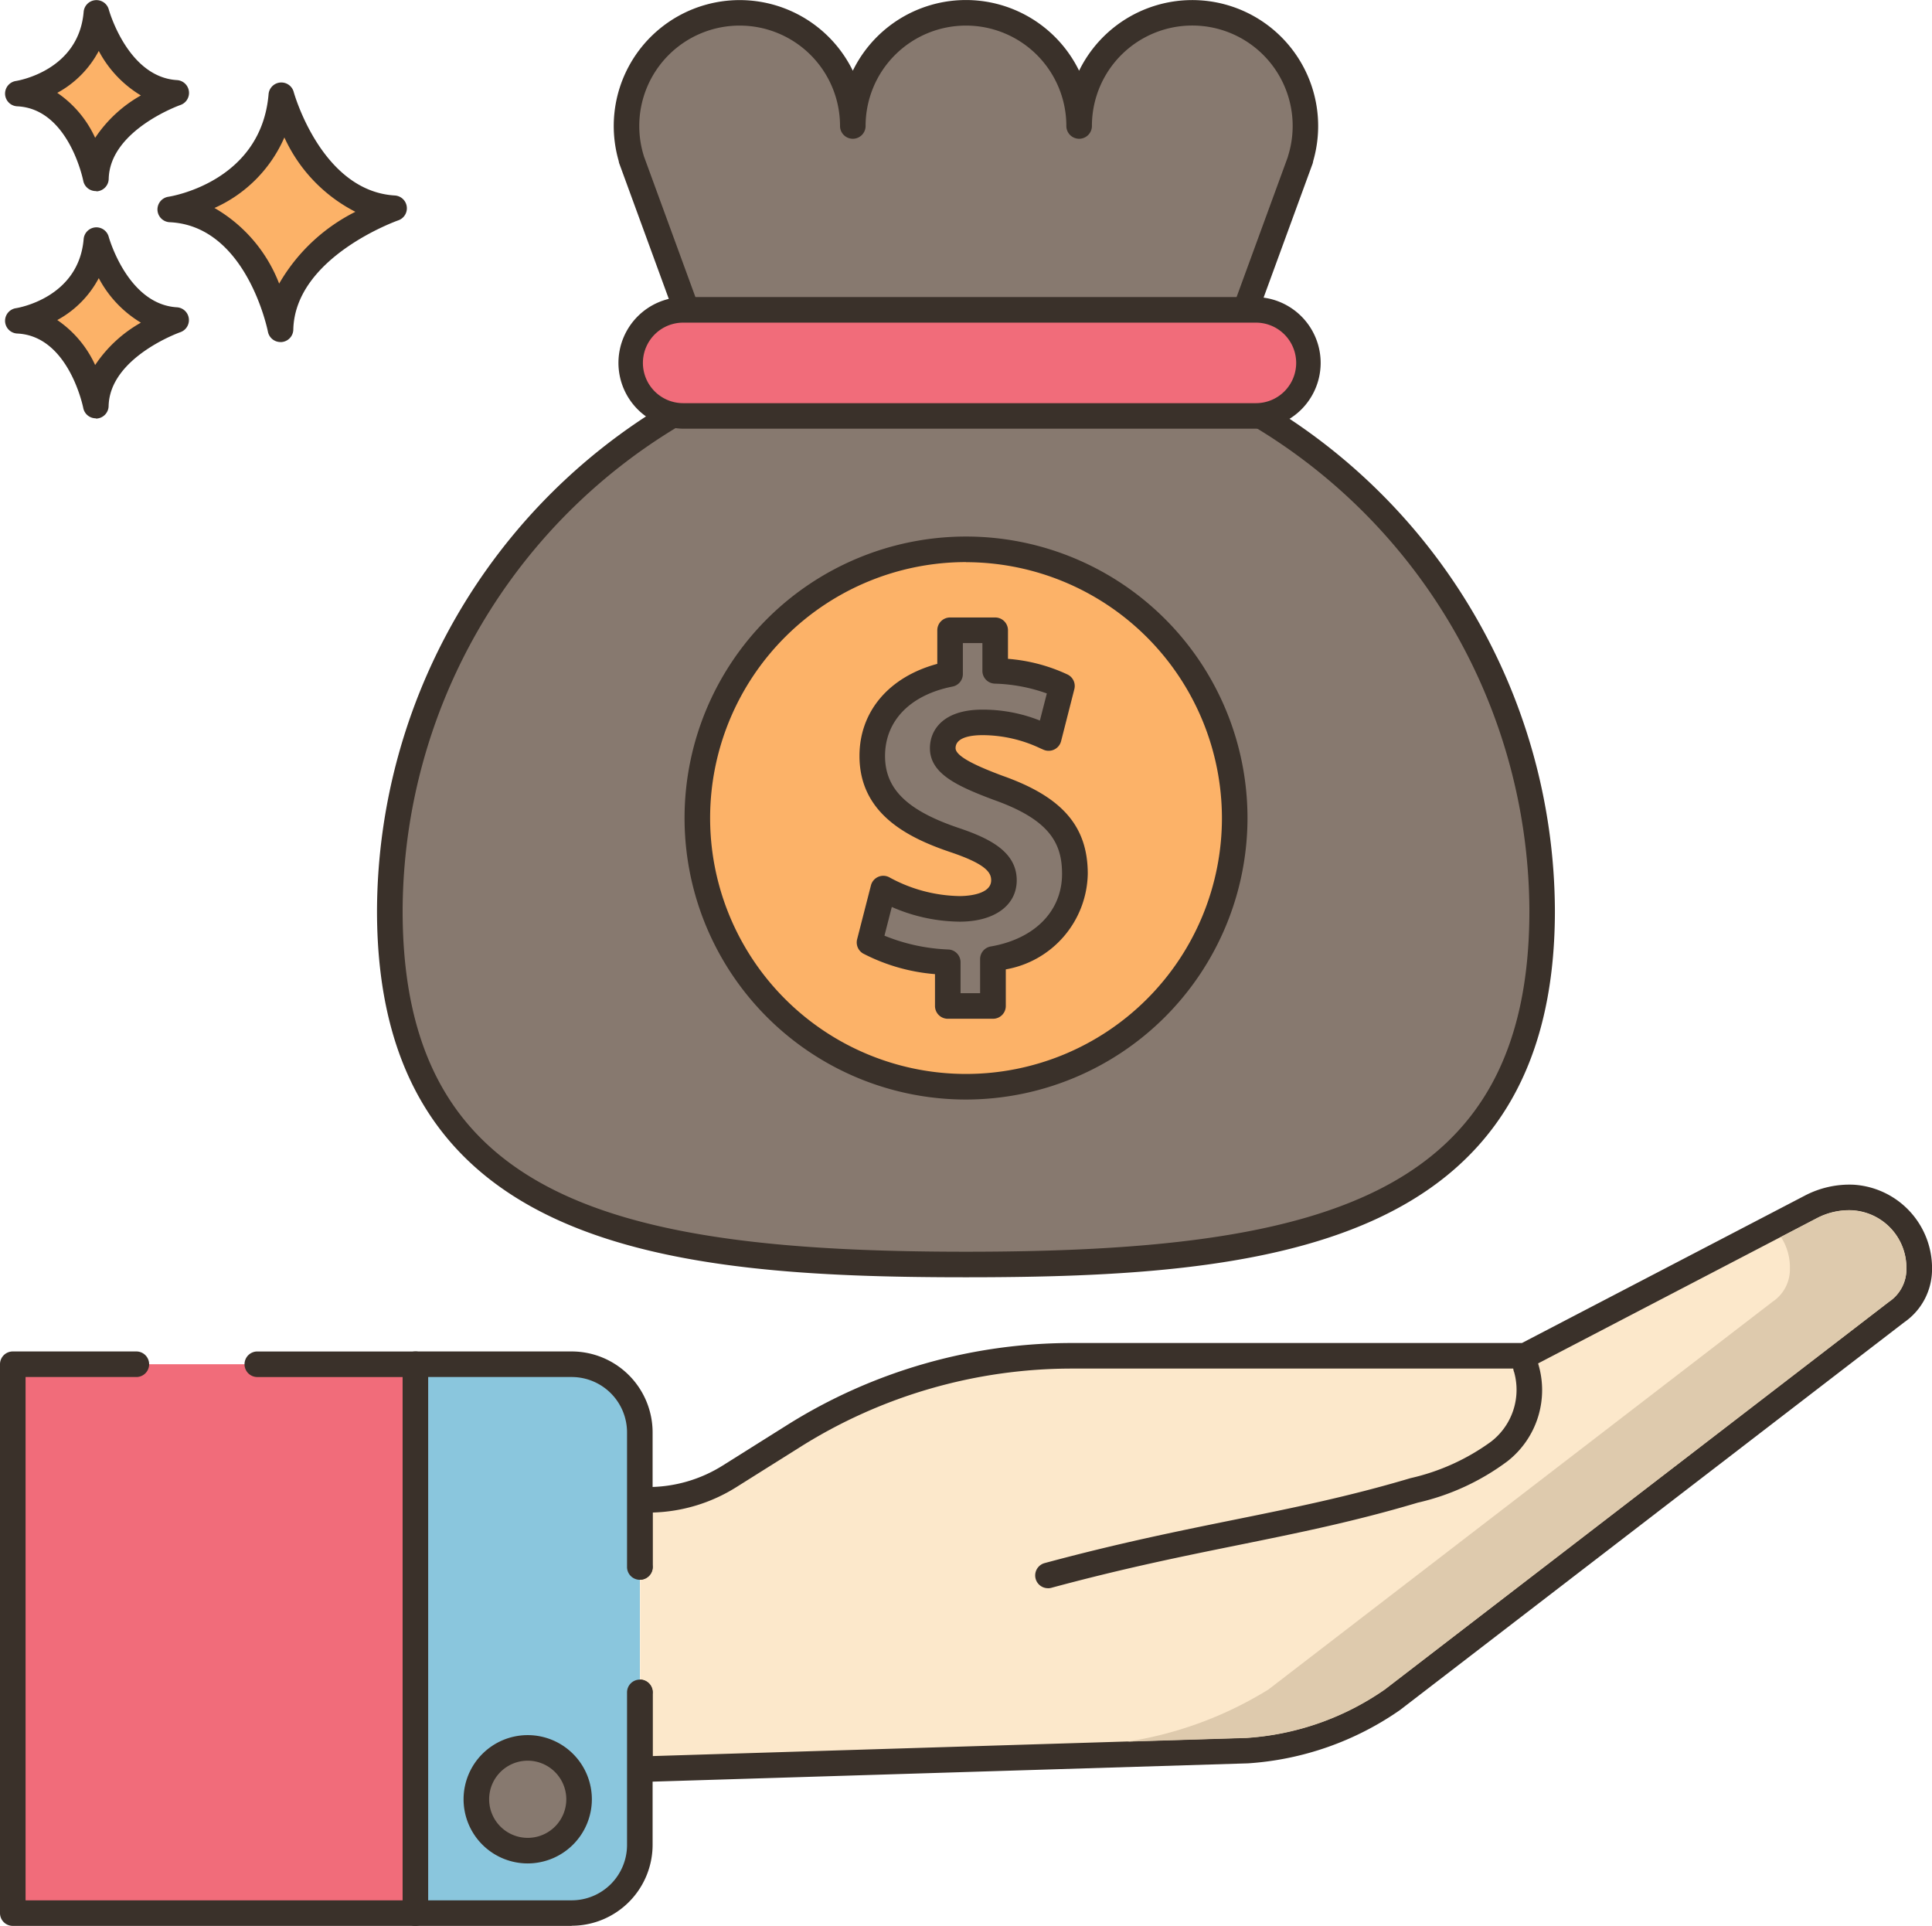 <svg xmlns="http://www.w3.org/2000/svg" width="102.011" height="101.679" viewBox="0 0 102.011 101.679">
  <g id="Grupo_55603" data-name="Grupo 55603" transform="translate(303.797 -2087.749)">
    <path id="Trazado_105773" data-name="Trazado 105773" d="M-288.943,2092.781s1.533,5.7,5.949,5.96c0,0-5.894,2.037-5.994,6.392,0,0-1.161-6.108-5.816-6.327,0,0,5.422-.821,5.861-6.025Z" fill="#fcb268"/>
    <path id="Trazado_105774" data-name="Trazado 105774" d="M-288.989,2105.808a.676.676,0,0,1-.662-.548c-.01-.056-1.123-5.589-5.185-5.779a.676.676,0,0,1-.646-.705.677.677,0,0,1,.576-.639c.2-.03,4.9-.816,5.29-5.414a.674.674,0,0,1,.727-.617.674.674,0,0,1,.6.5c.015.053,1.467,5.232,5.339,5.464a.676.676,0,0,1,.635.713.675.675,0,0,1-.454.6c-.054.018-5.453,1.939-5.541,5.768a.674.674,0,0,1-.619.657h-.056Zm-3.484-7.079a7.868,7.868,0,0,1,3.415,3.994,9.606,9.606,0,0,1,4.026-3.792,8.254,8.254,0,0,1-3.75-3.926A7.239,7.239,0,0,1-292.473,2098.729Z" fill="#3a312a"/>
    <path id="Trazado_105775" data-name="Trazado 105775" d="M-298.711,2100.421s1.085,4.031,4.208,4.217c0,0-4.17,1.44-4.24,4.52,0,0-.821-4.32-4.114-4.475C-302.857,2104.683-299.022,2104.1-298.711,2100.421Z" fill="#fcb268"/>
    <path id="Trazado_105776" data-name="Trazado 105776" d="M-298.74,2109.834a.674.674,0,0,1-.662-.55c-.007-.036-.767-3.8-3.483-3.926a.674.674,0,0,1-.644-.7.675.675,0,0,1,.575-.638c.133-.021,3.314-.559,3.574-3.651a.676.676,0,0,1,.73-.615.676.676,0,0,1,.594.5c.01.035,1,3.563,3.6,3.719a.675.675,0,0,1,.633.715.675.675,0,0,1-.454.6c-.036.012-3.726,1.329-3.785,3.9a.675.675,0,0,1-.62.658h-.058Zm-2.033-5.188a5.773,5.773,0,0,1,2,2.375,7.072,7.072,0,0,1,2.415-2.237,6.021,6.021,0,0,1-2.224-2.351A5.369,5.369,0,0,1-300.773,2104.646Z" fill="#3a312a"/>
    <path id="Trazado_105777" data-name="Trazado 105777" d="M-298.711,2088.426s1.085,4.029,4.208,4.217c0,0-4.17,1.44-4.24,4.519,0,0-.821-4.319-4.114-4.474C-302.857,2092.688-299.022,2092.107-298.711,2088.426Z" fill="#fcb268"/>
    <path id="Trazado_105778" data-name="Trazado 105778" d="M-298.74,2097.837a.674.674,0,0,1-.662-.548c-.007-.037-.767-3.8-3.483-3.927a.674.674,0,0,1-.644-.7.675.675,0,0,1,.575-.638c.133-.021,3.314-.559,3.574-3.65a.675.675,0,0,1,.729-.616.673.673,0,0,1,.6.5c.01.036,1,3.565,3.6,3.72a.676.676,0,0,1,.633.715.675.675,0,0,1-.454.6c-.036.012-3.726,1.329-3.785,3.9a.675.675,0,0,1-.62.657Zm-2.033-5.186a5.761,5.761,0,0,1,2,2.375,7.056,7.056,0,0,1,2.415-2.238,6.023,6.023,0,0,1-2.224-2.351A5.383,5.383,0,0,1-300.773,2092.651Z" fill="#3a312a"/>
    <path id="Trazado_105779" data-name="Trazado 105779" d="M-239.611,2108.411l4.48-12.242h-.01a5.974,5.974,0,0,0-3.941-7.473,5.974,5.974,0,0,0-7.473,3.941,5.953,5.953,0,0,0-.267,1.763,5.975,5.975,0,0,0-5.977-5.971,5.974,5.974,0,0,0-5.971,5.971,5.972,5.972,0,0,0-5.979-5.966,5.973,5.973,0,0,0-5.967,5.979,5.975,5.975,0,0,0,.266,1.756h-.011l4.48,12.242a30.428,30.428,0,0,0-17.23,27.424c0,16.8,13.621,18.675,30.422,18.675s30.422-1.873,30.422-18.675A30.426,30.426,0,0,0-239.611,2108.411Z" fill="#87796f"/>
    <path id="Trazado_105780" data-name="Trazado 105780" d="M-252.791,2155.184c-15.735,0-31.1-1.494-31.1-19.349a31.291,31.291,0,0,1,17.07-27.76l-4.27-11.674a.614.614,0,0,1-.037-.148,6.648,6.648,0,0,1,4.536-8.236,6.648,6.648,0,0,1,7.824,3.466,6.646,6.646,0,0,1,8.888-3.059,6.645,6.645,0,0,1,3.06,3.059,6.65,6.65,0,0,1,8.893-3.055,6.65,6.65,0,0,1,3.466,7.829.7.7,0,0,1-.034.144l-4.271,11.674a31.292,31.292,0,0,1,17.069,27.76c0,17.855-15.362,19.349-31.1,19.349Zm-16.991-59.141,4.44,12.136a.675.675,0,0,1-.341.841,29.93,29.93,0,0,0-16.855,26.815c0,15.054,10.907,18,29.747,18s29.747-2.946,29.747-18A29.93,29.93,0,0,0-239.9,2109.02a.676.676,0,0,1-.341-.841l4.44-12.136a.656.656,0,0,1,.019-.073,5.3,5.3,0,0,0-3.487-6.634,5.3,5.3,0,0,0-6.635,3.487,5.3,5.3,0,0,0-.239,1.577.675.675,0,0,1-.675.675.675.675,0,0,1-.675-.675h0a5.3,5.3,0,0,0-5.3-5.3,5.3,5.3,0,0,0-5.3,5.3.675.675,0,0,1-.675.675.675.675,0,0,1-.675-.675h0a5.3,5.3,0,0,0-5.3-5.3,5.3,5.3,0,0,0-5.3,5.3,5.3,5.3,0,0,0,.239,1.577.374.374,0,0,1,.019.073Z" fill="#3a312a"/>
    <path id="Trazado_105781" data-name="Trazado 105781" d="M-238.6,2130.943a14.188,14.188,0,0,1-14.192,14.184,14.188,14.188,0,0,1-14.184-14.192,14.188,14.188,0,0,1,14.188-14.184,14.188,14.188,0,0,1,14.188,14.188Z" fill="#fcb268"/>
    <path id="Trazado_105782" data-name="Trazado 105782" d="M-252.791,2145.8a14.861,14.861,0,0,1-14.861-14.863,14.863,14.863,0,0,1,14.863-14.861,14.863,14.863,0,0,1,14.861,14.862A14.88,14.88,0,0,1-252.791,2145.8Zm0-28.375a13.513,13.513,0,0,0-13.511,13.513,13.512,13.512,0,0,0,13.513,13.511,13.512,13.512,0,0,0,13.511-13.511A13.528,13.528,0,0,0-252.791,2117.43Z" fill="#3a312a"/>
    <path id="Trazado_105783" data-name="Trazado 105783" d="M-253.754,2140.86v-2.309a9.777,9.777,0,0,1-4.132-1.045l.729-2.845a8.577,8.577,0,0,0,4.036,1.07c1.385,0,2.333-.534,2.333-1.508,0-.923-.778-1.507-2.577-2.114-2.6-.874-4.375-2.091-4.375-4.449,0-2.139,1.507-3.816,4.108-4.327v-2.309h2.382v2.139a8.743,8.743,0,0,1,3.525.8l-.7,2.746a8.046,8.046,0,0,0-3.5-.827c-1.58,0-2.09.681-2.09,1.362,0,.8.851,1.312,2.917,2.09,2.892,1.021,4.059,2.358,4.059,4.546,0,2.163-1.532,4.012-4.327,4.5v2.479h-2.388Z" fill="#87796f"/>
    <path id="Trazado_105784" data-name="Trazado 105784" d="M-251.372,2141.535h-2.382a.675.675,0,0,1-.675-.675v-1.681a9.971,9.971,0,0,1-3.795-1.088.677.677,0,0,1-.316-.753l.729-2.843a.676.676,0,0,1,.385-.452.672.672,0,0,1,.593.028,7.961,7.961,0,0,0,3.712.987c.276,0,1.658-.042,1.658-.834,0-.4-.257-.846-2.118-1.475-2.25-.756-4.835-2.019-4.835-5.089,0-2.35,1.56-4.175,4.109-4.862v-1.774a.675.675,0,0,1,.675-.675h2.382a.675.675,0,0,1,.675.675v1.509a9.058,9.058,0,0,1,3.144.827.673.673,0,0,1,.36.774l-.7,2.747a.679.679,0,0,1-.829.485.732.732,0,0,1-.089-.03l-.185-.081a7.139,7.139,0,0,0-3.053-.693c-.528,0-1.415.09-1.415.686,0,.463,1.253,1,2.48,1.459,3.148,1.111,4.5,2.661,4.5,5.177a5.225,5.225,0,0,1-4.328,5.044v1.932a.673.673,0,0,1-.671.675h-.011Zm-1.707-1.35h1.032v-1.8a.677.677,0,0,1,.559-.666c2.324-.4,3.768-1.871,3.768-3.831,0-1.583-.614-2.852-3.61-3.91-1.913-.72-3.366-1.374-3.366-2.727,0-.985.726-2.036,2.765-2.036a8.116,8.116,0,0,1,3.041.576l.367-1.431a8.844,8.844,0,0,0-2.757-.518.676.676,0,0,1-.646-.675V2121.7h-1.031v1.635a.676.676,0,0,1-.545.662c-2.232.438-3.564,1.808-3.564,3.664,0,1.748,1.171,2.887,3.917,3.81,1.577.534,3.036,1.236,3.036,2.754,0,1.326-1.181,2.184-3.009,2.184a9.126,9.126,0,0,1-3.587-.776l-.388,1.516a9.929,9.929,0,0,0,3.373.729.674.674,0,0,1,.645.674Z" fill="#3a312a"/>
    <path id="Trazado_105785" data-name="Trazado 105785" d="M-237.483,2109.708h-30.242a2.8,2.8,0,0,1-2.8-2.8,2.8,2.8,0,0,1,2.8-2.8h30.242a2.8,2.8,0,0,1,2.8,2.8A2.8,2.8,0,0,1-237.483,2109.708Z" fill="#f16c7a"/>
    <path id="Trazado_105786" data-name="Trazado 105786" d="M-237.483,2110.383h-30.242a3.477,3.477,0,0,1-3.417-3.534,3.477,3.477,0,0,1,3.417-3.417h30.242a3.478,3.478,0,0,1,3.417,3.535A3.476,3.476,0,0,1-237.483,2110.383Zm-30.242-5.6a2.126,2.126,0,0,0-2.126,2.126,2.125,2.125,0,0,0,2.126,2.125h30.242a2.124,2.124,0,0,0,2.125-2.125,2.125,2.125,0,0,0-2.125-2.126Z" fill="#3a312a"/>
    <path id="Trazado_105787" data-name="Trazado 105787" d="M-270,2177.1h-.008v4.059l32.062-.985a15.141,15.141,0,0,0,7.66-2.678l26.648-20.489a2.724,2.724,0,0,0,1.179-2.277,3.712,3.712,0,0,0-3.492-3.757,4.362,4.362,0,0,0-2.219.491l-15.1,7.866h-23.914a27.634,27.634,0,0,0-14.724,4.248l-3.366,2.115a8.092,8.092,0,0,1-4.307,1.241h-.427v3.543H-270Z" fill="#fce8cb"/>
    <path id="Trazado_105788" data-name="Trazado 105788" d="M-270.011,2181.837a.675.675,0,0,1-.675-.675V2177.1a.675.675,0,0,1,.675-.675h.042a.677.677,0,0,1,.64.674.824.824,0,0,1-.007.1v3.263l31.366-.964a14.448,14.448,0,0,0,7.294-2.557l26.624-20.47a2.062,2.062,0,0,0,.915-1.761,3.037,3.037,0,0,0-2.847-3.064,3.669,3.669,0,0,0-1.878.415l-15.1,7.867a.678.678,0,0,1-.312.076h-23.913a26.931,26.931,0,0,0-14.364,4.144l-3.366,2.115a8.741,8.741,0,0,1-4.418,1.341v2.771a.842.842,0,0,1,.007.1.675.675,0,0,1-.639.673.666.666,0,0,1-.716-.612c0-.02,0-.04,0-.061v-3.542a.675.675,0,0,1,.675-.675h.427a7.4,7.4,0,0,0,3.947-1.138l3.366-2.115a28.268,28.268,0,0,1,15.083-4.351h23.748l14.955-7.791a5.081,5.081,0,0,1,2.563-.566,4.414,4.414,0,0,1,4.135,4.45,3.4,3.4,0,0,1-1.469,2.813l-26.622,20.471a15.856,15.856,0,0,1-8.028,2.815l-32.085.986Z" fill="#3a312a"/>
    <path id="Trazado_105789" data-name="Trazado 105789" d="M-248.462,2171.6a.674.674,0,0,1-.676-.674.674.674,0,0,1,.5-.653c3.85-1.038,6.971-1.671,9.987-2.283,3.123-.632,6.074-1.231,9.326-2.2a11.544,11.544,0,0,0,4.248-1.922,3.455,3.455,0,0,0,1.229-3.669.675.675,0,0,1,.368-.881.676.676,0,0,1,.881.368,4.769,4.769,0,0,1-1.6,5.208,12.579,12.579,0,0,1-4.739,2.189c-3.312.988-6.29,1.592-9.444,2.232-3,.607-6.1,1.237-9.9,2.263a.658.658,0,0,1-.177.024Z" fill="#3a312a"/>
    <path id="Trazado_105790" data-name="Trazado 105790" d="M-296.6,2159.775h-6.525v28.976h21.263v-28.976Z" fill="#f16c7a"/>
    <path id="Trazado_105791" data-name="Trazado 105791" d="M-281.859,2189.428h-21.263a.675.675,0,0,1-.675-.675v-28.978a.675.675,0,0,1,.675-.675h6.525a.675.675,0,0,1,.675.675.675.675,0,0,1-.675.675h-5.85v27.628h19.913v-27.627h-7.677a.675.675,0,0,1-.675-.675.675.675,0,0,1,.675-.675h8.351a.675.675,0,0,1,.675.675v28.975a.675.675,0,0,1-.675.675Z" fill="#3a312a"/>
    <path id="Trazado_105792" data-name="Trazado 105792" d="M-270.011,2170.48v-7.11a3.6,3.6,0,0,0-3.6-3.6h-8.253v28.981h8.253a3.6,3.6,0,0,0,3.6-3.6h0Z" fill="#8ac6dd"/>
    <path id="Trazado_105793" data-name="Trazado 105793" d="M-273.611,2189.428h-8.253a.675.675,0,0,1-.675-.675v-28.978a.675.675,0,0,1,.675-.675h8.253a4.276,4.276,0,0,1,4.272,4.27v7.11a.675.675,0,0,1-.675.675.675.675,0,0,1-.675-.675h0v-7.11a2.924,2.924,0,0,0-2.922-2.92h-7.578v27.628h7.578a2.924,2.924,0,0,0,2.922-2.922V2177.1a.675.675,0,0,1,.675-.675.675.675,0,0,1,.675.675v8.048a4.276,4.276,0,0,1-4.272,4.272Z" fill="#3a312a"/>
    <path id="Trazado_105794" data-name="Trazado 105794" d="M-273.221,2182.743a2.712,2.712,0,0,1-2.712,2.714,2.713,2.713,0,0,1-2.714-2.712,2.713,2.713,0,0,1,2.712-2.714h0A2.713,2.713,0,0,1-273.221,2182.743Z" fill="#87796f"/>
    <path id="Trazado_105795" data-name="Trazado 105795" d="M-275.934,2186.13a3.386,3.386,0,0,1-3.386-3.388,3.388,3.388,0,0,1,3.388-3.386,3.388,3.388,0,0,1,3.386,3.387A3.392,3.392,0,0,1-275.934,2186.13Zm0-5.424a2.037,2.037,0,0,0-2.036,2.038,2.037,2.037,0,0,0,2.038,2.036,2.036,2.036,0,0,0,2.036-2.038h0A2.04,2.04,0,0,0-275.934,2180.706Z" fill="#3a312a"/>
    <path id="Trazado_105796" data-name="Trazado 105796" d="M-205.98,2151.651a3.711,3.711,0,0,0-1.881.414l-1.9.99a2.964,2.964,0,0,1,.472,1.661,2.056,2.056,0,0,1-.914,1.759l-26.625,20.476a19.972,19.972,0,0,1-7.444,2.749l6.3-.193a14.4,14.4,0,0,0,7.291-2.556l26.627-20.471a2.065,2.065,0,0,0,.913-1.759,3.034,3.034,0,0,0-2.844-3.065Z" fill="#decaad"/>
  </g>
</svg>
